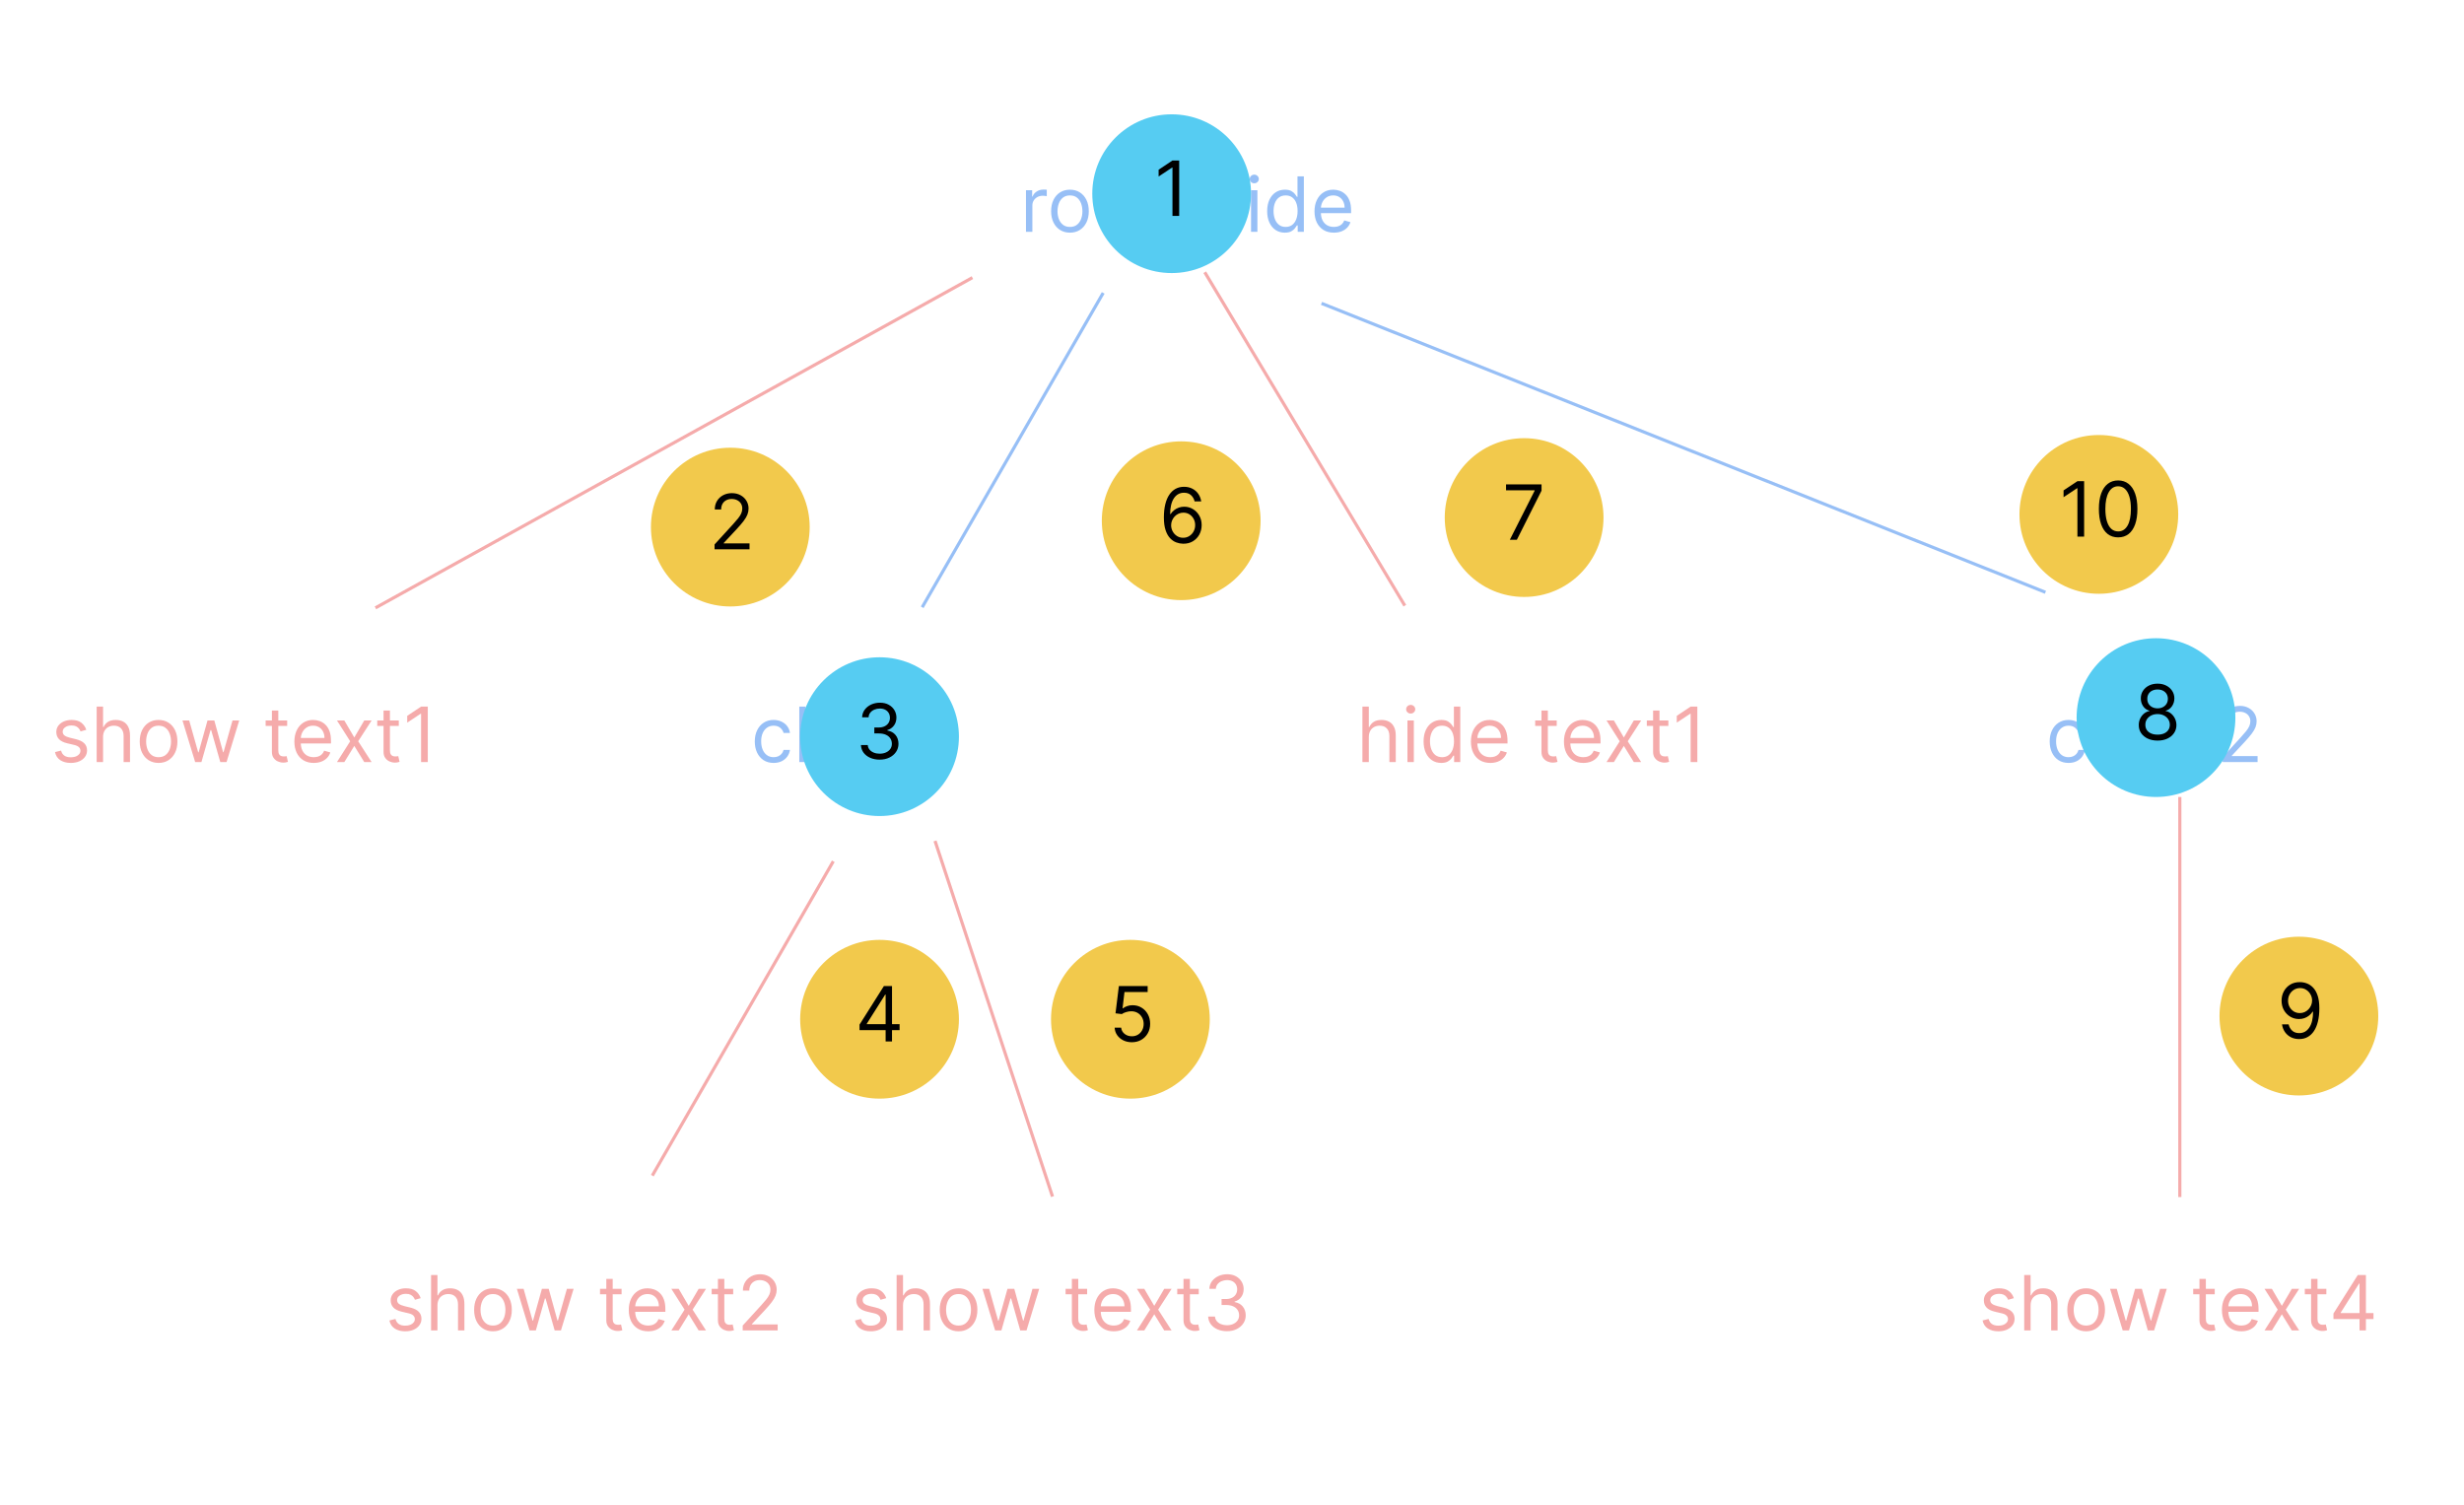 <svg width="776" height="474" viewBox="0 0 776 474" fill="none" xmlns="http://www.w3.org/2000/svg">
<rect width="776" height="474" fill="white"/>
<g opacity="0.5">
<path d="M323.118 73V59.909H325.061V61.886H325.198C325.436 61.239 325.868 60.713 326.493 60.31C327.118 59.906 327.823 59.705 328.607 59.705C328.755 59.705 328.939 59.707 329.161 59.713C329.382 59.719 329.55 59.727 329.664 59.739V61.784C329.596 61.767 329.439 61.742 329.195 61.707C328.956 61.668 328.703 61.648 328.436 61.648C327.8 61.648 327.232 61.781 326.732 62.048C326.238 62.31 325.846 62.673 325.556 63.139C325.272 63.599 325.13 64.125 325.13 64.716V73H323.118ZM336.968 73.273C335.786 73.273 334.749 72.992 333.857 72.429C332.971 71.867 332.277 71.079 331.777 70.068C331.283 69.057 331.036 67.875 331.036 66.523C331.036 65.159 331.283 63.969 331.777 62.952C332.277 61.935 332.971 61.145 333.857 60.582C334.749 60.02 335.786 59.739 336.968 59.739C338.15 59.739 339.184 60.02 340.07 60.582C340.962 61.145 341.655 61.935 342.15 62.952C342.65 63.969 342.9 65.159 342.9 66.523C342.9 67.875 342.65 69.057 342.15 70.068C341.655 71.079 340.962 71.867 340.07 72.429C339.184 72.992 338.15 73.273 336.968 73.273ZM336.968 71.466C337.865 71.466 338.604 71.236 339.184 70.776C339.763 70.315 340.192 69.71 340.471 68.96C340.749 68.21 340.888 67.398 340.888 66.523C340.888 65.648 340.749 64.832 340.471 64.077C340.192 63.321 339.763 62.71 339.184 62.244C338.604 61.778 337.865 61.545 336.968 61.545C336.07 61.545 335.331 61.778 334.752 62.244C334.172 62.71 333.743 63.321 333.465 64.077C333.186 64.832 333.047 65.648 333.047 66.523C333.047 67.398 333.186 68.21 333.465 68.96C333.743 69.71 334.172 70.315 334.752 70.776C335.331 71.236 336.07 71.466 336.968 71.466ZM351.288 73.273C350.106 73.273 349.069 72.992 348.177 72.429C347.291 71.867 346.598 71.079 346.098 70.068C345.603 69.057 345.356 67.875 345.356 66.523C345.356 65.159 345.603 63.969 346.098 62.952C346.598 61.935 347.291 61.145 348.177 60.582C349.069 60.02 350.106 59.739 351.288 59.739C352.47 59.739 353.504 60.02 354.39 60.582C355.282 61.145 355.975 61.935 356.47 62.952C356.97 63.969 357.22 65.159 357.22 66.523C357.22 67.875 356.97 69.057 356.47 70.068C355.975 71.079 355.282 71.867 354.39 72.429C353.504 72.992 352.47 73.273 351.288 73.273ZM351.288 71.466C352.186 71.466 352.924 71.236 353.504 70.776C354.083 70.315 354.512 69.71 354.791 68.96C355.069 68.21 355.208 67.398 355.208 66.523C355.208 65.648 355.069 64.832 354.791 64.077C354.512 63.321 354.083 62.71 353.504 62.244C352.924 61.778 352.186 61.545 351.288 61.545C350.39 61.545 349.652 61.778 349.072 62.244C348.493 62.71 348.064 63.321 347.785 64.077C347.507 64.832 347.368 65.648 347.368 66.523C347.368 67.398 347.507 68.21 347.785 68.96C348.064 69.71 348.493 70.315 349.072 70.776C349.652 71.236 350.39 71.466 351.288 71.466ZM365.983 59.909V61.614H359.199V59.909H365.983ZM361.176 56.773H363.188V69.25C363.188 69.818 363.27 70.244 363.435 70.528C363.605 70.807 363.821 70.994 364.083 71.091C364.35 71.182 364.631 71.227 364.926 71.227C365.148 71.227 365.33 71.216 365.472 71.193C365.614 71.165 365.728 71.142 365.813 71.125L366.222 72.932C366.086 72.983 365.895 73.034 365.651 73.085C365.407 73.142 365.097 73.171 364.722 73.171C364.154 73.171 363.597 73.048 363.051 72.804C362.512 72.56 362.063 72.188 361.705 71.688C361.353 71.188 361.176 70.557 361.176 69.796V56.773ZM385.032 62.841L383.225 63.352C383.111 63.051 382.944 62.758 382.722 62.474C382.506 62.185 382.211 61.946 381.836 61.758C381.461 61.571 380.98 61.477 380.395 61.477C379.594 61.477 378.926 61.662 378.392 62.031C377.864 62.395 377.6 62.858 377.6 63.42C377.6 63.92 377.782 64.315 378.145 64.605C378.509 64.895 379.077 65.136 379.85 65.329L381.793 65.807C382.963 66.091 383.836 66.526 384.409 67.111C384.983 67.69 385.27 68.438 385.27 69.352C385.27 70.102 385.054 70.773 384.623 71.364C384.196 71.954 383.6 72.421 382.833 72.761C382.066 73.102 381.174 73.273 380.157 73.273C378.821 73.273 377.716 72.983 376.841 72.403C375.966 71.824 375.412 70.977 375.179 69.864L377.088 69.386C377.27 70.091 377.614 70.619 378.12 70.972C378.631 71.324 379.299 71.5 380.123 71.5C381.06 71.5 381.804 71.301 382.355 70.903C382.912 70.5 383.191 70.017 383.191 69.454C383.191 69 383.032 68.619 382.713 68.312C382.395 68 381.907 67.767 381.248 67.614L379.066 67.102C377.867 66.818 376.986 66.378 376.424 65.781C375.867 65.179 375.588 64.426 375.588 63.523C375.588 62.784 375.796 62.131 376.211 61.562C376.631 60.994 377.202 60.548 377.924 60.224C378.651 59.901 379.475 59.739 380.395 59.739C381.691 59.739 382.708 60.023 383.446 60.591C384.191 61.159 384.719 61.909 385.032 62.841ZM390.309 55.545V73H388.298V55.545H390.309ZM393.993 73V59.909H396.005V73H393.993ZM395.016 57.727C394.624 57.727 394.286 57.594 394.002 57.327C393.723 57.06 393.584 56.739 393.584 56.364C393.584 55.989 393.723 55.668 394.002 55.401C394.286 55.133 394.624 55 395.016 55C395.408 55 395.743 55.133 396.022 55.401C396.306 55.668 396.448 55.989 396.448 56.364C396.448 56.739 396.306 57.06 396.022 57.327C395.743 57.594 395.408 57.727 395.016 57.727ZM404.632 73.273C403.541 73.273 402.578 72.997 401.743 72.446C400.907 71.889 400.254 71.105 399.782 70.094C399.311 69.077 399.075 67.875 399.075 66.489C399.075 65.114 399.311 63.92 399.782 62.909C400.254 61.898 400.91 61.117 401.751 60.565C402.592 60.014 403.564 59.739 404.666 59.739C405.518 59.739 406.191 59.881 406.686 60.165C407.186 60.443 407.566 60.761 407.828 61.119C408.095 61.472 408.302 61.761 408.45 61.989H408.62V55.545H410.632V73H408.689V70.989H408.45C408.302 71.227 408.092 71.528 407.819 71.892C407.547 72.25 407.157 72.571 406.652 72.855C406.146 73.133 405.473 73.273 404.632 73.273ZM404.904 71.466C405.711 71.466 406.393 71.256 406.95 70.835C407.507 70.409 407.93 69.821 408.22 69.071C408.51 68.315 408.654 67.443 408.654 66.454C408.654 65.477 408.512 64.622 408.228 63.889C407.944 63.151 407.524 62.577 406.967 62.168C406.41 61.753 405.723 61.545 404.904 61.545C404.052 61.545 403.342 61.764 402.774 62.202C402.211 62.633 401.788 63.222 401.504 63.966C401.225 64.704 401.086 65.534 401.086 66.454C401.086 67.386 401.228 68.233 401.512 68.994C401.802 69.75 402.228 70.352 402.791 70.801C403.359 71.244 404.064 71.466 404.904 71.466ZM420.083 73.273C418.822 73.273 417.734 72.994 416.819 72.438C415.91 71.875 415.208 71.091 414.714 70.085C414.225 69.074 413.981 67.898 413.981 66.557C413.981 65.216 414.225 64.034 414.714 63.011C415.208 61.983 415.896 61.182 416.777 60.608C417.663 60.028 418.697 59.739 419.879 59.739C420.561 59.739 421.234 59.852 421.899 60.08C422.564 60.307 423.169 60.676 423.714 61.188C424.26 61.693 424.694 62.364 425.018 63.199C425.342 64.034 425.504 65.062 425.504 66.284V67.136H415.413V65.398H423.458C423.458 64.659 423.311 64 423.015 63.42C422.725 62.841 422.311 62.383 421.771 62.048C421.237 61.713 420.606 61.545 419.879 61.545C419.078 61.545 418.385 61.744 417.799 62.142C417.22 62.534 416.774 63.045 416.461 63.676C416.149 64.307 415.993 64.983 415.993 65.704V66.864C415.993 67.852 416.163 68.69 416.504 69.378C416.85 70.06 417.331 70.579 417.944 70.938C418.558 71.29 419.271 71.466 420.083 71.466C420.612 71.466 421.089 71.392 421.515 71.244C421.947 71.091 422.319 70.864 422.632 70.562C422.944 70.256 423.186 69.875 423.356 69.421L425.299 69.966C425.095 70.625 424.751 71.204 424.268 71.704C423.785 72.199 423.189 72.585 422.478 72.864C421.768 73.136 420.97 73.273 420.083 73.273Z" fill="#2F80ED"/>
<path d="M431.087 232.125V240H429.075V222.545H431.087V228.955H431.257C431.564 228.278 432.024 227.741 432.638 227.344C433.257 226.94 434.081 226.739 435.109 226.739C436.001 226.739 436.783 226.918 437.453 227.276C438.124 227.628 438.643 228.17 439.013 228.903C439.388 229.631 439.575 230.557 439.575 231.682V240H437.564V231.818C437.564 230.778 437.294 229.974 436.754 229.406C436.22 228.832 435.479 228.545 434.53 228.545C433.871 228.545 433.28 228.685 432.757 228.963C432.24 229.241 431.831 229.648 431.53 230.182C431.234 230.716 431.087 231.364 431.087 232.125ZM443.255 240V226.909H445.266V240H443.255ZM444.278 224.727C443.886 224.727 443.548 224.594 443.263 224.327C442.985 224.06 442.846 223.739 442.846 223.364C442.846 222.989 442.985 222.668 443.263 222.401C443.548 222.134 443.886 222 444.278 222C444.67 222 445.005 222.134 445.283 222.401C445.567 222.668 445.71 222.989 445.71 223.364C445.71 223.739 445.567 224.06 445.283 224.327C445.005 224.594 444.67 224.727 444.278 224.727ZM453.893 240.273C452.803 240.273 451.839 239.997 451.004 239.446C450.169 238.889 449.516 238.105 449.044 237.094C448.572 236.077 448.337 234.875 448.337 233.489C448.337 232.114 448.572 230.92 449.044 229.909C449.516 228.898 450.172 228.116 451.013 227.565C451.854 227.014 452.825 226.739 453.928 226.739C454.78 226.739 455.453 226.881 455.947 227.165C456.447 227.443 456.828 227.761 457.089 228.119C457.357 228.472 457.564 228.761 457.712 228.989H457.882V222.545H459.893V240H457.95V237.989H457.712C457.564 238.227 457.354 238.528 457.081 238.892C456.808 239.25 456.419 239.571 455.913 239.855C455.408 240.134 454.734 240.273 453.893 240.273ZM454.166 238.466C454.973 238.466 455.655 238.256 456.212 237.835C456.768 237.409 457.192 236.821 457.482 236.071C457.771 235.315 457.916 234.443 457.916 233.455C457.916 232.477 457.774 231.622 457.49 230.889C457.206 230.151 456.786 229.577 456.229 229.168C455.672 228.753 454.984 228.545 454.166 228.545C453.314 228.545 452.604 228.764 452.036 229.202C451.473 229.634 451.05 230.222 450.766 230.966C450.487 231.705 450.348 232.534 450.348 233.455C450.348 234.386 450.49 235.233 450.774 235.994C451.064 236.75 451.49 237.352 452.053 237.801C452.621 238.244 453.325 238.466 454.166 238.466ZM469.345 240.273C468.084 240.273 466.996 239.994 466.081 239.438C465.172 238.875 464.47 238.091 463.976 237.085C463.487 236.074 463.243 234.898 463.243 233.557C463.243 232.216 463.487 231.034 463.976 230.011C464.47 228.983 465.158 228.182 466.038 227.608C466.925 227.028 467.959 226.739 469.141 226.739C469.822 226.739 470.496 226.852 471.161 227.08C471.825 227.307 472.43 227.676 472.976 228.188C473.521 228.693 473.956 229.364 474.28 230.199C474.604 231.034 474.766 232.062 474.766 233.284V234.136H464.675V232.398H472.72C472.72 231.659 472.572 231 472.277 230.42C471.987 229.841 471.572 229.384 471.033 229.048C470.499 228.713 469.868 228.545 469.141 228.545C468.339 228.545 467.646 228.744 467.061 229.142C466.482 229.534 466.036 230.045 465.723 230.676C465.411 231.307 465.254 231.983 465.254 232.705V233.864C465.254 234.852 465.425 235.69 465.766 236.378C466.112 237.06 466.592 237.58 467.206 237.938C467.82 238.29 468.533 238.466 469.345 238.466C469.874 238.466 470.351 238.392 470.777 238.244C471.209 238.091 471.581 237.864 471.893 237.562C472.206 237.256 472.447 236.875 472.618 236.42L474.561 236.966C474.357 237.625 474.013 238.205 473.53 238.705C473.047 239.199 472.45 239.585 471.74 239.864C471.03 240.136 470.232 240.273 469.345 240.273ZM490.268 226.909V228.614H483.484V226.909H490.268ZM485.462 223.773H487.473V236.25C487.473 236.818 487.555 237.244 487.72 237.528C487.891 237.807 488.107 237.994 488.368 238.091C488.635 238.182 488.916 238.227 489.212 238.227C489.433 238.227 489.615 238.216 489.757 238.193C489.899 238.165 490.013 238.142 490.098 238.125L490.507 239.932C490.371 239.983 490.18 240.034 489.936 240.085C489.692 240.142 489.382 240.17 489.007 240.17C488.439 240.17 487.882 240.048 487.337 239.804C486.797 239.56 486.348 239.188 485.99 238.688C485.638 238.188 485.462 237.557 485.462 236.795V223.773ZM498.642 240.273C497.381 240.273 496.293 239.994 495.378 239.438C494.469 238.875 493.767 238.091 493.273 237.085C492.784 236.074 492.54 234.898 492.54 233.557C492.54 232.216 492.784 231.034 493.273 230.011C493.767 228.983 494.455 228.182 495.335 227.608C496.222 227.028 497.256 226.739 498.438 226.739C499.119 226.739 499.793 226.852 500.457 227.08C501.122 227.307 501.727 227.676 502.273 228.188C502.818 228.693 503.253 229.364 503.577 230.199C503.901 231.034 504.062 232.062 504.062 233.284V234.136H493.972V232.398H502.017C502.017 231.659 501.869 231 501.574 230.42C501.284 229.841 500.869 229.384 500.33 229.048C499.795 228.713 499.165 228.545 498.438 228.545C497.636 228.545 496.943 228.744 496.358 229.142C495.778 229.534 495.332 230.045 495.02 230.676C494.707 231.307 494.551 231.983 494.551 232.705V233.864C494.551 234.852 494.722 235.69 495.062 236.378C495.409 237.06 495.889 237.58 496.503 237.938C497.116 238.29 497.83 238.466 498.642 238.466C499.17 238.466 499.648 238.392 500.074 238.244C500.506 238.091 500.878 237.864 501.19 237.562C501.503 237.256 501.744 236.875 501.915 236.42L503.858 236.966C503.653 237.625 503.31 238.205 502.827 238.705C502.344 239.199 501.747 239.585 501.037 239.864C500.327 240.136 499.528 240.273 498.642 240.273ZM508.271 226.909L511.407 232.261L514.543 226.909H516.862L512.634 233.455L516.862 240H514.543L511.407 234.92L508.271 240H505.952L510.112 233.455L505.952 226.909H508.271ZM525.425 226.909V228.614H518.641V226.909H525.425ZM520.618 223.773H522.629V236.25C522.629 236.818 522.712 237.244 522.876 237.528C523.047 237.807 523.263 237.994 523.524 238.091C523.791 238.182 524.072 238.227 524.368 238.227C524.589 238.227 524.771 238.216 524.913 238.193C525.055 238.165 525.169 238.142 525.254 238.125L525.663 239.932C525.527 239.983 525.337 240.034 525.092 240.085C524.848 240.142 524.538 240.17 524.163 240.17C523.595 240.17 523.038 240.048 522.493 239.804C521.953 239.56 521.504 239.188 521.146 238.688C520.794 238.188 520.618 237.557 520.618 236.795V223.773ZM534.553 222.545V240H532.439V224.761H532.337L528.075 227.591V225.443L532.439 222.545H534.553Z" fill="#EB5757"/>
<path d="M279.114 408.841L277.307 409.352C277.193 409.051 277.026 408.759 276.804 408.474C276.588 408.185 276.293 407.946 275.918 407.759C275.543 407.571 275.062 407.477 274.477 407.477C273.676 407.477 273.009 407.662 272.474 408.031C271.946 408.395 271.682 408.858 271.682 409.42C271.682 409.92 271.864 410.315 272.227 410.605C272.591 410.895 273.159 411.136 273.932 411.33L275.875 411.807C277.045 412.091 277.918 412.526 278.491 413.111C279.065 413.69 279.352 414.437 279.352 415.352C279.352 416.102 279.136 416.773 278.705 417.364C278.278 417.955 277.682 418.42 276.915 418.761C276.148 419.102 275.256 419.273 274.239 419.273C272.903 419.273 271.798 418.983 270.923 418.403C270.048 417.824 269.494 416.977 269.261 415.864L271.17 415.386C271.352 416.091 271.696 416.619 272.202 416.972C272.713 417.324 273.381 417.5 274.205 417.5C275.142 417.5 275.886 417.301 276.438 416.903C276.994 416.5 277.273 416.017 277.273 415.455C277.273 415 277.114 414.619 276.795 414.312C276.477 414 275.989 413.767 275.33 413.614L273.148 413.102C271.949 412.818 271.068 412.378 270.506 411.781C269.949 411.179 269.67 410.426 269.67 409.523C269.67 408.784 269.878 408.131 270.293 407.562C270.713 406.994 271.284 406.548 272.006 406.224C272.733 405.901 273.557 405.739 274.477 405.739C275.773 405.739 276.79 406.023 277.528 406.591C278.273 407.159 278.801 407.909 279.114 408.841ZM284.391 411.125V419H282.38V401.545H284.391V407.955H284.562C284.869 407.278 285.329 406.741 285.942 406.344C286.562 405.94 287.386 405.739 288.414 405.739C289.306 405.739 290.087 405.918 290.758 406.276C291.428 406.628 291.948 407.17 292.317 407.903C292.692 408.631 292.88 409.557 292.88 410.682V419H290.869V410.818C290.869 409.778 290.599 408.974 290.059 408.406C289.525 407.832 288.783 407.545 287.835 407.545C287.175 407.545 286.585 407.685 286.062 407.963C285.545 408.241 285.136 408.648 284.835 409.182C284.539 409.716 284.391 410.364 284.391 411.125ZM301.878 419.273C300.696 419.273 299.659 418.991 298.767 418.429C297.881 417.866 297.188 417.08 296.688 416.068C296.193 415.057 295.946 413.875 295.946 412.523C295.946 411.159 296.193 409.969 296.688 408.952C297.188 407.935 297.881 407.145 298.767 406.582C299.659 406.02 300.696 405.739 301.878 405.739C303.06 405.739 304.094 406.02 304.98 406.582C305.872 407.145 306.565 407.935 307.06 408.952C307.56 409.969 307.81 411.159 307.81 412.523C307.81 413.875 307.56 415.057 307.06 416.068C306.565 417.08 305.872 417.866 304.98 418.429C304.094 418.991 303.06 419.273 301.878 419.273ZM301.878 417.466C302.776 417.466 303.514 417.236 304.094 416.776C304.673 416.315 305.102 415.71 305.381 414.96C305.659 414.21 305.798 413.398 305.798 412.523C305.798 411.648 305.659 410.832 305.381 410.077C305.102 409.321 304.673 408.71 304.094 408.244C303.514 407.778 302.776 407.545 301.878 407.545C300.98 407.545 300.241 407.778 299.662 408.244C299.082 408.71 298.653 409.321 298.375 410.077C298.097 410.832 297.957 411.648 297.957 412.523C297.957 413.398 298.097 414.21 298.375 414.96C298.653 415.71 299.082 416.315 299.662 416.776C300.241 417.236 300.98 417.466 301.878 417.466ZM313.401 419L309.412 405.909H311.526L314.355 415.932H314.491L317.287 405.909H319.435L322.196 415.898H322.332L325.162 405.909H327.276L323.287 419H321.31L318.446 408.943H318.241L315.378 419H313.401ZM342.378 405.909V407.614H335.594V405.909H342.378ZM337.571 402.773H339.582V415.25C339.582 415.818 339.665 416.244 339.83 416.528C340 416.807 340.216 416.994 340.477 417.091C340.744 417.182 341.026 417.227 341.321 417.227C341.543 417.227 341.724 417.216 341.866 417.193C342.009 417.165 342.122 417.142 342.207 417.125L342.616 418.932C342.48 418.983 342.29 419.034 342.045 419.085C341.801 419.142 341.491 419.17 341.116 419.17C340.548 419.17 339.991 419.048 339.446 418.804C338.906 418.56 338.457 418.188 338.099 417.688C337.747 417.188 337.571 416.557 337.571 415.795V402.773ZM350.751 419.273C349.49 419.273 348.402 418.994 347.487 418.438C346.578 417.875 345.876 417.091 345.382 416.085C344.893 415.074 344.649 413.898 344.649 412.557C344.649 411.216 344.893 410.034 345.382 409.011C345.876 407.983 346.564 407.182 347.445 406.608C348.331 406.028 349.365 405.739 350.547 405.739C351.229 405.739 351.902 405.852 352.567 406.08C353.232 406.307 353.837 406.676 354.382 407.188C354.928 407.693 355.362 408.364 355.686 409.199C356.01 410.034 356.172 411.062 356.172 412.284V413.136H346.081V411.398H354.126C354.126 410.659 353.979 410 353.683 409.42C353.393 408.841 352.979 408.384 352.439 408.048C351.905 407.713 351.274 407.545 350.547 407.545C349.746 407.545 349.053 407.744 348.467 408.142C347.888 408.534 347.442 409.045 347.129 409.676C346.817 410.307 346.661 410.983 346.661 411.705V412.864C346.661 413.852 346.831 414.69 347.172 415.378C347.518 416.06 347.999 416.58 348.612 416.938C349.226 417.29 349.939 417.466 350.751 417.466C351.28 417.466 351.757 417.392 352.183 417.244C352.615 417.091 352.987 416.864 353.3 416.562C353.612 416.256 353.854 415.875 354.024 415.42L355.967 415.966C355.763 416.625 355.419 417.205 354.936 417.705C354.453 418.199 353.857 418.585 353.146 418.864C352.436 419.136 351.638 419.273 350.751 419.273ZM360.38 405.909L363.516 411.261L366.653 405.909H368.971L364.744 412.455L368.971 419H366.653L363.516 413.92L360.38 419H358.062L362.221 412.455L358.062 405.909H360.38ZM377.534 405.909V407.614H370.75V405.909H377.534ZM372.727 402.773H374.739V415.25C374.739 415.818 374.821 416.244 374.986 416.528C375.156 416.807 375.372 416.994 375.634 417.091C375.901 417.182 376.182 417.227 376.477 417.227C376.699 417.227 376.881 417.216 377.023 417.193C377.165 417.165 377.278 417.142 377.364 417.125L377.773 418.932C377.636 418.983 377.446 419.034 377.202 419.085C376.957 419.142 376.648 419.17 376.273 419.17C375.705 419.17 375.148 419.048 374.602 418.804C374.063 418.56 373.614 418.188 373.256 417.688C372.903 417.188 372.727 416.557 372.727 415.795V402.773ZM386.423 419.239C385.298 419.239 384.295 419.045 383.415 418.659C382.54 418.273 381.844 417.736 381.327 417.048C380.815 416.355 380.537 415.551 380.491 414.636H382.639C382.685 415.199 382.878 415.685 383.219 416.094C383.56 416.497 384.006 416.81 384.557 417.031C385.108 417.253 385.719 417.364 386.389 417.364C387.139 417.364 387.804 417.233 388.384 416.972C388.963 416.71 389.418 416.347 389.747 415.881C390.077 415.415 390.241 414.875 390.241 414.261C390.241 413.619 390.082 413.054 389.764 412.565C389.446 412.071 388.98 411.685 388.366 411.406C387.753 411.128 387.003 410.989 386.116 410.989H384.719V409.114H386.116C386.81 409.114 387.418 408.989 387.94 408.739C388.469 408.489 388.881 408.136 389.176 407.682C389.477 407.227 389.628 406.693 389.628 406.08C389.628 405.489 389.497 404.974 389.236 404.537C388.974 404.099 388.605 403.759 388.128 403.514C387.656 403.27 387.099 403.148 386.457 403.148C385.855 403.148 385.287 403.259 384.753 403.48C384.224 403.696 383.793 404.011 383.457 404.426C383.122 404.835 382.94 405.33 382.912 405.909H380.866C380.901 404.994 381.176 404.193 381.693 403.506C382.21 402.812 382.886 402.273 383.722 401.886C384.563 401.5 385.486 401.307 386.491 401.307C387.571 401.307 388.497 401.526 389.27 401.963C390.043 402.395 390.636 402.966 391.051 403.676C391.466 404.386 391.673 405.153 391.673 405.977C391.673 406.96 391.415 407.798 390.898 408.491C390.386 409.185 389.69 409.665 388.81 409.932V410.068C389.912 410.25 390.773 410.719 391.392 411.474C392.011 412.224 392.321 413.153 392.321 414.261C392.321 415.21 392.063 416.062 391.545 416.818C391.034 417.568 390.335 418.159 389.449 418.591C388.563 419.023 387.554 419.239 386.423 419.239Z" fill="#EB5757"/>
<path d="M243.64 240.273C242.412 240.273 241.355 239.983 240.469 239.403C239.583 238.824 238.901 238.026 238.424 237.009C237.946 235.991 237.708 234.83 237.708 233.523C237.708 232.193 237.952 231.02 238.441 230.003C238.935 228.98 239.623 228.182 240.503 227.608C241.39 227.028 242.424 226.739 243.605 226.739C244.526 226.739 245.355 226.909 246.094 227.25C246.833 227.591 247.438 228.068 247.909 228.682C248.381 229.295 248.674 230.011 248.787 230.83H246.776C246.623 230.233 246.282 229.705 245.753 229.244C245.23 228.778 244.526 228.545 243.64 228.545C242.855 228.545 242.168 228.75 241.577 229.159C240.992 229.562 240.534 230.134 240.205 230.872C239.881 231.605 239.719 232.466 239.719 233.455C239.719 234.466 239.878 235.347 240.196 236.097C240.52 236.847 240.975 237.429 241.56 237.844C242.151 238.259 242.844 238.466 243.64 238.466C244.162 238.466 244.637 238.375 245.063 238.193C245.489 238.011 245.85 237.75 246.145 237.409C246.441 237.068 246.651 236.659 246.776 236.182H248.787C248.674 236.955 248.392 237.651 247.944 238.27C247.5 238.884 246.912 239.372 246.179 239.736C245.452 240.094 244.605 240.273 243.64 240.273ZM253.739 232.125V240H251.728V222.545H253.739V228.955H253.909C254.216 228.278 254.676 227.741 255.29 227.344C255.909 226.94 256.733 226.739 257.762 226.739C258.654 226.739 259.435 226.918 260.105 227.276C260.776 227.628 261.296 228.17 261.665 228.903C262.04 229.631 262.228 230.557 262.228 231.682V240H260.216V231.818C260.216 230.778 259.946 229.974 259.407 229.406C258.873 228.832 258.131 228.545 257.182 228.545C256.523 228.545 255.932 228.685 255.409 228.963C254.892 229.241 254.483 229.648 254.182 230.182C253.887 230.716 253.739 231.364 253.739 232.125ZM265.907 240V226.909H267.919V240H265.907ZM266.93 224.727C266.538 224.727 266.2 224.594 265.916 224.327C265.637 224.06 265.498 223.739 265.498 223.364C265.498 222.989 265.637 222.668 265.916 222.401C266.2 222.134 266.538 222 266.93 222C267.322 222 267.657 222.134 267.936 222.401C268.22 222.668 268.362 222.989 268.362 223.364C268.362 223.739 268.22 224.06 267.936 224.327C267.657 224.594 267.322 224.727 266.93 224.727ZM273.614 222.545V240H271.603V222.545H273.614ZM282.241 240.273C281.15 240.273 280.187 239.997 279.352 239.446C278.517 238.889 277.863 238.105 277.392 237.094C276.92 236.077 276.684 234.875 276.684 233.489C276.684 232.114 276.92 230.92 277.392 229.909C277.863 228.898 278.52 228.116 279.36 227.565C280.201 227.014 281.173 226.739 282.275 226.739C283.127 226.739 283.801 226.881 284.295 227.165C284.795 227.443 285.176 227.761 285.437 228.119C285.704 228.472 285.912 228.761 286.059 228.989H286.23V222.545H288.241V240H286.298V237.989H286.059C285.912 238.227 285.701 238.528 285.429 238.892C285.156 239.25 284.767 239.571 284.261 239.855C283.755 240.134 283.082 240.273 282.241 240.273ZM282.514 238.466C283.321 238.466 284.002 238.256 284.559 237.835C285.116 237.409 285.539 236.821 285.829 236.071C286.119 235.315 286.264 234.443 286.264 233.455C286.264 232.477 286.122 231.622 285.838 230.889C285.554 230.151 285.133 229.577 284.576 229.168C284.02 228.753 283.332 228.545 282.514 228.545C281.662 228.545 280.951 228.764 280.383 229.202C279.821 229.634 279.397 230.222 279.113 230.966C278.835 231.705 278.696 232.534 278.696 233.455C278.696 234.386 278.838 235.233 279.122 235.994C279.412 236.75 279.838 237.352 280.4 237.801C280.968 238.244 281.673 238.466 282.514 238.466ZM298.306 222.545V240H296.193V224.761H296.091L291.829 227.591V225.443L296.193 222.545H298.306Z" fill="#2F80ED"/>
<path d="M132.489 408.841L130.682 409.352C130.568 409.051 130.401 408.759 130.179 408.474C129.963 408.185 129.668 407.946 129.293 407.759C128.918 407.571 128.438 407.477 127.852 407.477C127.051 407.477 126.384 407.662 125.849 408.031C125.321 408.395 125.057 408.858 125.057 409.42C125.057 409.92 125.239 410.315 125.602 410.605C125.966 410.895 126.534 411.136 127.307 411.33L129.25 411.807C130.42 412.091 131.293 412.526 131.866 413.111C132.44 413.69 132.727 414.437 132.727 415.352C132.727 416.102 132.511 416.773 132.08 417.364C131.653 417.955 131.057 418.42 130.29 418.761C129.523 419.102 128.631 419.273 127.614 419.273C126.278 419.273 125.173 418.983 124.298 418.403C123.423 417.824 122.869 416.977 122.636 415.864L124.545 415.386C124.727 416.091 125.071 416.619 125.577 416.972C126.088 417.324 126.756 417.5 127.58 417.5C128.517 417.5 129.261 417.301 129.812 416.903C130.369 416.5 130.648 416.017 130.648 415.455C130.648 415 130.489 414.619 130.17 414.312C129.852 414 129.364 413.767 128.705 413.614L126.523 413.102C125.324 412.818 124.443 412.378 123.881 411.781C123.324 411.179 123.045 410.426 123.045 409.523C123.045 408.784 123.253 408.131 123.668 407.562C124.088 406.994 124.659 406.548 125.381 406.224C126.108 405.901 126.932 405.739 127.852 405.739C129.148 405.739 130.165 406.023 130.903 406.591C131.648 407.159 132.176 407.909 132.489 408.841ZM137.766 411.125V419H135.755V401.545H137.766V407.955H137.937C138.244 407.278 138.704 406.741 139.317 406.344C139.937 405.94 140.761 405.739 141.789 405.739C142.681 405.739 143.462 405.918 144.133 406.276C144.803 406.628 145.323 407.17 145.692 407.903C146.067 408.631 146.255 409.557 146.255 410.682V419H144.244V410.818C144.244 409.778 143.974 408.974 143.434 408.406C142.9 407.832 142.158 407.545 141.21 407.545C140.55 407.545 139.96 407.685 139.437 407.963C138.92 408.241 138.511 408.648 138.21 409.182C137.914 409.716 137.766 410.364 137.766 411.125ZM155.253 419.273C154.071 419.273 153.034 418.991 152.142 418.429C151.256 417.866 150.562 417.08 150.062 416.068C149.568 415.057 149.321 413.875 149.321 412.523C149.321 411.159 149.568 409.969 150.062 408.952C150.562 407.935 151.256 407.145 152.142 406.582C153.034 406.02 154.071 405.739 155.253 405.739C156.435 405.739 157.469 406.02 158.355 406.582C159.247 407.145 159.94 407.935 160.435 408.952C160.935 409.969 161.185 411.159 161.185 412.523C161.185 413.875 160.935 415.057 160.435 416.068C159.94 417.08 159.247 417.866 158.355 418.429C157.469 418.991 156.435 419.273 155.253 419.273ZM155.253 417.466C156.151 417.466 156.889 417.236 157.469 416.776C158.048 416.315 158.477 415.71 158.756 414.96C159.034 414.21 159.173 413.398 159.173 412.523C159.173 411.648 159.034 410.832 158.756 410.077C158.477 409.321 158.048 408.71 157.469 408.244C156.889 407.778 156.151 407.545 155.253 407.545C154.355 407.545 153.616 407.778 153.037 408.244C152.457 408.71 152.028 409.321 151.75 410.077C151.472 410.832 151.332 411.648 151.332 412.523C151.332 413.398 151.472 414.21 151.75 414.96C152.028 415.71 152.457 416.315 153.037 416.776C153.616 417.236 154.355 417.466 155.253 417.466ZM166.776 419L162.787 405.909H164.901L167.73 415.932H167.866L170.662 405.909H172.81L175.571 415.898H175.707L178.537 405.909H180.651L176.662 419H174.685L171.821 408.943H171.616L168.753 419H166.776ZM195.753 405.909V407.614H188.969V405.909H195.753ZM190.946 402.773H192.957V415.25C192.957 415.818 193.04 416.244 193.205 416.528C193.375 416.807 193.591 416.994 193.852 417.091C194.119 417.182 194.401 417.227 194.696 417.227C194.918 417.227 195.099 417.216 195.241 417.193C195.384 417.165 195.497 417.142 195.582 417.125L195.991 418.932C195.855 418.983 195.665 419.034 195.42 419.085C195.176 419.142 194.866 419.17 194.491 419.17C193.923 419.17 193.366 419.048 192.821 418.804C192.281 418.56 191.832 418.188 191.474 417.688C191.122 417.188 190.946 416.557 190.946 415.795V402.773ZM204.126 419.273C202.865 419.273 201.777 418.994 200.862 418.438C199.953 417.875 199.251 417.091 198.757 416.085C198.268 415.074 198.024 413.898 198.024 412.557C198.024 411.216 198.268 410.034 198.757 409.011C199.251 407.983 199.939 407.182 200.82 406.608C201.706 406.028 202.74 405.739 203.922 405.739C204.604 405.739 205.277 405.852 205.942 406.08C206.607 406.307 207.212 406.676 207.757 407.188C208.303 407.693 208.737 408.364 209.061 409.199C209.385 410.034 209.547 411.062 209.547 412.284V413.136H199.456V411.398H207.501C207.501 410.659 207.354 410 207.058 409.42C206.768 408.841 206.354 408.384 205.814 408.048C205.28 407.713 204.649 407.545 203.922 407.545C203.121 407.545 202.428 407.744 201.842 408.142C201.263 408.534 200.817 409.045 200.504 409.676C200.192 410.307 200.036 410.983 200.036 411.705V412.864C200.036 413.852 200.206 414.69 200.547 415.378C200.893 416.06 201.374 416.58 201.987 416.938C202.601 417.29 203.314 417.466 204.126 417.466C204.655 417.466 205.132 417.392 205.558 417.244C205.99 417.091 206.362 416.864 206.675 416.562C206.987 416.256 207.229 415.875 207.399 415.42L209.342 415.966C209.138 416.625 208.794 417.205 208.311 417.705C207.828 418.199 207.232 418.585 206.521 418.864C205.811 419.136 205.013 419.273 204.126 419.273ZM213.755 405.909L216.891 411.261L220.028 405.909H222.346L218.119 412.455L222.346 419H220.028L216.891 413.92L213.755 419H211.437L215.596 412.455L211.437 405.909H213.755ZM230.909 405.909V407.614H224.125V405.909H230.909ZM226.102 402.773H228.114V415.25C228.114 415.818 228.196 416.244 228.361 416.528C228.531 416.807 228.747 416.994 229.009 417.091C229.276 417.182 229.557 417.227 229.852 417.227C230.074 417.227 230.256 417.216 230.398 417.193C230.54 417.165 230.653 417.142 230.739 417.125L231.148 418.932C231.011 418.983 230.821 419.034 230.577 419.085C230.332 419.142 230.023 419.17 229.648 419.17C229.08 419.17 228.523 419.048 227.977 418.804C227.438 418.56 226.989 418.188 226.631 417.688C226.278 417.188 226.102 416.557 226.102 415.795V402.773ZM233.901 419V417.466L239.662 411.159C240.338 410.42 240.895 409.778 241.332 409.233C241.77 408.682 242.094 408.165 242.304 407.682C242.52 407.193 242.628 406.682 242.628 406.148C242.628 405.534 242.48 405.003 242.185 404.554C241.895 404.105 241.497 403.759 240.991 403.514C240.486 403.27 239.918 403.148 239.287 403.148C238.616 403.148 238.031 403.287 237.531 403.565C237.037 403.838 236.653 404.222 236.381 404.716C236.114 405.21 235.98 405.79 235.98 406.455H233.969C233.969 405.432 234.205 404.534 234.676 403.761C235.148 402.989 235.79 402.386 236.602 401.955C237.42 401.523 238.338 401.307 239.355 401.307C240.378 401.307 241.284 401.523 242.074 401.955C242.864 402.386 243.483 402.969 243.932 403.702C244.381 404.435 244.605 405.25 244.605 406.148C244.605 406.79 244.489 407.418 244.256 408.031C244.028 408.639 243.631 409.318 243.062 410.068C242.5 410.812 241.719 411.722 240.719 412.795L236.798 416.989V417.125H244.912V419H233.901Z" fill="#EB5757"/>
<path d="M634.231 408.841L632.424 409.352C632.31 409.051 632.143 408.759 631.921 408.474C631.705 408.185 631.41 407.946 631.035 407.759C630.66 407.571 630.18 407.477 629.594 407.477C628.793 407.477 628.126 407.662 627.592 408.031C627.063 408.395 626.799 408.858 626.799 409.42C626.799 409.92 626.981 410.315 627.344 410.605C627.708 410.895 628.276 411.136 629.049 411.33L630.992 411.807C632.163 412.091 633.035 412.526 633.609 413.111C634.183 413.69 634.469 414.437 634.469 415.352C634.469 416.102 634.254 416.773 633.822 417.364C633.396 417.955 632.799 418.42 632.032 418.761C631.265 419.102 630.373 419.273 629.356 419.273C628.021 419.273 626.915 418.983 626.04 418.403C625.165 417.824 624.612 416.977 624.379 415.864L626.288 415.386C626.469 416.091 626.813 416.619 627.319 416.972C627.83 417.324 628.498 417.5 629.322 417.5C630.259 417.5 631.004 417.301 631.555 416.903C632.112 416.5 632.39 416.017 632.39 415.455C632.39 415 632.231 414.619 631.913 414.312C631.594 414 631.106 413.767 630.447 413.614L628.265 413.102C627.066 412.818 626.185 412.378 625.623 411.781C625.066 411.179 624.788 410.426 624.788 409.523C624.788 408.784 624.995 408.131 625.41 407.562C625.83 406.994 626.401 406.548 627.123 406.224C627.85 405.901 628.674 405.739 629.594 405.739C630.89 405.739 631.907 406.023 632.646 406.591C633.39 407.159 633.918 407.909 634.231 408.841ZM639.509 411.125V419H637.497V401.545H639.509V407.955H639.679C639.986 407.278 640.446 406.741 641.06 406.344C641.679 405.94 642.503 405.739 643.531 405.739C644.423 405.739 645.205 405.918 645.875 406.276C646.545 406.628 647.065 407.17 647.435 407.903C647.81 408.631 647.997 409.557 647.997 410.682V419H645.986V410.818C645.986 409.778 645.716 408.974 645.176 408.406C644.642 407.832 643.901 407.545 642.952 407.545C642.293 407.545 641.702 407.685 641.179 407.963C640.662 408.241 640.253 408.648 639.952 409.182C639.656 409.716 639.509 410.364 639.509 411.125ZM656.995 419.273C655.813 419.273 654.776 418.991 653.884 418.429C652.998 417.866 652.305 417.08 651.805 416.068C651.31 415.057 651.063 413.875 651.063 412.523C651.063 411.159 651.31 409.969 651.805 408.952C652.305 407.935 652.998 407.145 653.884 406.582C654.776 406.02 655.813 405.739 656.995 405.739C658.177 405.739 659.211 406.02 660.097 406.582C660.989 407.145 661.683 407.935 662.177 408.952C662.677 409.969 662.927 411.159 662.927 412.523C662.927 413.875 662.677 415.057 662.177 416.068C661.683 417.08 660.989 417.866 660.097 418.429C659.211 418.991 658.177 419.273 656.995 419.273ZM656.995 417.466C657.893 417.466 658.631 417.236 659.211 416.776C659.79 416.315 660.219 415.71 660.498 414.96C660.776 414.21 660.915 413.398 660.915 412.523C660.915 411.648 660.776 410.832 660.498 410.077C660.219 409.321 659.79 408.71 659.211 408.244C658.631 407.778 657.893 407.545 656.995 407.545C656.097 407.545 655.359 407.778 654.779 408.244C654.2 408.71 653.771 409.321 653.492 410.077C653.214 410.832 653.075 411.648 653.075 412.523C653.075 413.398 653.214 414.21 653.492 414.96C653.771 415.71 654.2 416.315 654.779 416.776C655.359 417.236 656.097 417.466 656.995 417.466ZM668.518 419L664.529 405.909H666.643L669.472 415.932H669.609L672.404 405.909H674.552L677.313 415.898H677.45L680.279 405.909H682.393L678.404 419H676.427L673.563 408.943H673.359L670.495 419H668.518ZM697.495 405.909V407.614H690.711V405.909H697.495ZM692.688 402.773H694.7V415.25C694.7 415.818 694.782 416.244 694.947 416.528C695.117 416.807 695.333 416.994 695.594 417.091C695.862 417.182 696.143 417.227 696.438 417.227C696.66 417.227 696.842 417.216 696.984 417.193C697.126 417.165 697.239 417.142 697.325 417.125L697.734 418.932C697.597 418.983 697.407 419.034 697.163 419.085C696.918 419.142 696.609 419.17 696.234 419.17C695.665 419.17 695.109 419.048 694.563 418.804C694.023 418.56 693.575 418.188 693.217 417.688C692.864 417.188 692.688 416.557 692.688 415.795V402.773ZM705.869 419.273C704.607 419.273 703.519 418.994 702.604 418.438C701.695 417.875 700.994 417.091 700.499 416.085C700.011 415.074 699.766 413.898 699.766 412.557C699.766 411.216 700.011 410.034 700.499 409.011C700.994 407.983 701.681 407.182 702.562 406.608C703.448 406.028 704.482 405.739 705.664 405.739C706.346 405.739 707.019 405.852 707.684 406.08C708.349 406.307 708.954 406.676 709.499 407.188C710.045 407.693 710.479 408.364 710.803 409.199C711.127 410.034 711.289 411.062 711.289 412.284V413.136H701.198V411.398H709.244C709.244 410.659 709.096 410 708.8 409.42C708.511 408.841 708.096 408.384 707.556 408.048C707.022 407.713 706.391 407.545 705.664 407.545C704.863 407.545 704.17 407.744 703.585 408.142C703.005 408.534 702.559 409.045 702.246 409.676C701.934 410.307 701.778 410.983 701.778 411.705V412.864C701.778 413.852 701.948 414.69 702.289 415.378C702.636 416.06 703.116 416.58 703.729 416.938C704.343 417.29 705.056 417.466 705.869 417.466C706.397 417.466 706.874 417.392 707.3 417.244C707.732 417.091 708.104 416.864 708.417 416.562C708.729 416.256 708.971 415.875 709.141 415.42L711.085 415.966C710.88 416.625 710.536 417.205 710.053 417.705C709.57 418.199 708.974 418.585 708.263 418.864C707.553 419.136 706.755 419.273 705.869 419.273ZM715.497 405.909L718.634 411.261L721.77 405.909H724.088L719.861 412.455L724.088 419H721.77L718.634 413.92L715.497 419H713.179L717.338 412.455L713.179 405.909H715.497ZM732.651 405.909V407.614H725.867V405.909H732.651ZM727.844 402.773H729.856V415.25C729.856 415.818 729.938 416.244 730.103 416.528C730.273 416.807 730.489 416.994 730.751 417.091C731.018 417.182 731.299 417.227 731.594 417.227C731.816 417.227 731.998 417.216 732.14 417.193C732.282 417.165 732.396 417.142 732.481 417.125L732.89 418.932C732.754 418.983 732.563 419.034 732.319 419.085C732.075 419.142 731.765 419.17 731.39 419.17C730.822 419.17 730.265 419.048 729.719 418.804C729.18 418.56 728.731 418.188 728.373 417.688C728.021 417.188 727.844 416.557 727.844 415.795V402.773ZM734.882 415.42V413.682L742.553 401.545H743.814V404.239H742.962L737.166 413.409V413.545H747.496V415.42H734.882ZM743.098 419V414.892V414.082V401.545H745.109V419H743.098Z" fill="#EB5757"/>
<path d="M651.452 240.273C650.225 240.273 649.168 239.983 648.282 239.403C647.395 238.824 646.713 238.026 646.236 237.009C645.759 235.991 645.52 234.83 645.52 233.523C645.52 232.193 645.765 231.02 646.253 230.003C646.748 228.98 647.435 228.182 648.316 227.608C649.202 227.028 650.236 226.739 651.418 226.739C652.338 226.739 653.168 226.909 653.907 227.25C654.645 227.591 655.25 228.068 655.722 228.682C656.194 229.295 656.486 230.011 656.6 230.83H654.588C654.435 230.233 654.094 229.705 653.566 229.244C653.043 228.778 652.338 228.545 651.452 228.545C650.668 228.545 649.98 228.75 649.39 229.159C648.804 229.562 648.347 230.134 648.017 230.872C647.694 231.605 647.532 232.466 647.532 233.455C647.532 234.466 647.691 235.347 648.009 236.097C648.333 236.847 648.787 237.429 649.373 237.844C649.963 238.259 650.657 238.466 651.452 238.466C651.975 238.466 652.449 238.375 652.875 238.193C653.301 238.011 653.662 237.75 653.958 237.409C654.253 237.068 654.463 236.659 654.588 236.182H656.6C656.486 236.955 656.205 237.651 655.756 238.27C655.313 238.884 654.725 239.372 653.992 239.736C653.265 240.094 652.418 240.273 651.452 240.273ZM661.551 232.125V240H659.54V222.545H661.551V228.955H661.722C662.029 228.278 662.489 227.741 663.103 227.344C663.722 226.94 664.546 226.739 665.574 226.739C666.466 226.739 667.248 226.918 667.918 227.276C668.588 227.628 669.108 228.17 669.478 228.903C669.853 229.631 670.04 230.557 670.04 231.682V240H668.029V231.818C668.029 230.778 667.759 229.974 667.219 229.406C666.685 228.832 665.944 228.545 664.995 228.545C664.336 228.545 663.745 228.685 663.222 228.963C662.705 229.241 662.296 229.648 661.995 230.182C661.699 230.716 661.551 231.364 661.551 232.125ZM673.72 240V226.909H675.731V240H673.72ZM674.743 224.727C674.35 224.727 674.012 224.594 673.728 224.327C673.45 224.06 673.311 223.739 673.311 223.364C673.311 222.989 673.45 222.668 673.728 222.401C674.012 222.134 674.35 222 674.743 222C675.135 222 675.47 222.134 675.748 222.401C676.032 222.668 676.174 222.989 676.174 223.364C676.174 223.739 676.032 224.06 675.748 224.327C675.47 224.594 675.135 224.727 674.743 224.727ZM681.426 222.545V240H679.415V222.545H681.426ZM690.054 240.273C688.963 240.273 688 239.997 687.164 239.446C686.329 238.889 685.676 238.105 685.204 237.094C684.733 236.077 684.497 234.875 684.497 233.489C684.497 232.114 684.733 230.92 685.204 229.909C685.676 228.898 686.332 228.116 687.173 227.565C688.014 227.014 688.985 226.739 690.088 226.739C690.94 226.739 691.613 226.881 692.108 227.165C692.608 227.443 692.988 227.761 693.25 228.119C693.517 228.472 693.724 228.761 693.872 228.989H694.042V222.545H696.054V240H694.11V237.989H693.872C693.724 238.227 693.514 238.528 693.241 238.892C692.968 239.25 692.579 239.571 692.074 239.855C691.568 240.134 690.895 240.273 690.054 240.273ZM690.326 238.466C691.133 238.466 691.815 238.256 692.372 237.835C692.929 237.409 693.352 236.821 693.642 236.071C693.931 235.315 694.076 234.443 694.076 233.455C694.076 232.477 693.934 231.622 693.65 230.889C693.366 230.151 692.946 229.577 692.389 229.168C691.832 228.753 691.145 228.545 690.326 228.545C689.474 228.545 688.764 228.764 688.196 229.202C687.633 229.634 687.21 230.222 686.926 230.966C686.647 231.705 686.508 232.534 686.508 233.455C686.508 234.386 686.65 235.233 686.934 235.994C687.224 236.75 687.65 237.352 688.213 237.801C688.781 238.244 689.485 238.466 690.326 238.466ZM699.983 240V238.466L705.744 232.159C706.42 231.42 706.977 230.778 707.414 230.233C707.852 229.682 708.176 229.165 708.386 228.682C708.602 228.193 708.71 227.682 708.71 227.148C708.71 226.534 708.562 226.003 708.267 225.554C707.977 225.105 707.579 224.759 707.074 224.514C706.568 224.27 706 224.148 705.369 224.148C704.699 224.148 704.113 224.287 703.613 224.565C703.119 224.838 702.735 225.222 702.463 225.716C702.196 226.21 702.062 226.79 702.062 227.455H700.051C700.051 226.432 700.287 225.534 700.758 224.761C701.23 223.989 701.872 223.386 702.684 222.955C703.502 222.523 704.42 222.307 705.437 222.307C706.46 222.307 707.366 222.523 708.156 222.955C708.946 223.386 709.565 223.969 710.014 224.702C710.463 225.435 710.687 226.25 710.687 227.148C710.687 227.79 710.571 228.418 710.338 229.031C710.11 229.639 709.713 230.318 709.145 231.068C708.582 231.812 707.801 232.722 706.801 233.795L702.88 237.989V238.125H710.994V240H699.983Z" fill="#2F80ED"/>
<path d="M27.176 229.841L25.369 230.352C25.256 230.051 25.088 229.759 24.866 229.474C24.651 229.185 24.355 228.946 23.98 228.759C23.605 228.571 23.125 228.477 22.54 228.477C21.739 228.477 21.071 228.662 20.537 229.031C20.009 229.395 19.744 229.858 19.744 230.42C19.744 230.92 19.926 231.315 20.29 231.605C20.653 231.895 21.222 232.136 21.994 232.33L23.938 232.807C25.108 233.091 25.98 233.526 26.554 234.111C27.128 234.69 27.415 235.437 27.415 236.352C27.415 237.102 27.199 237.773 26.767 238.364C26.341 238.955 25.744 239.42 24.977 239.761C24.21 240.102 23.318 240.273 22.301 240.273C20.966 240.273 19.861 239.983 18.986 239.403C18.111 238.824 17.557 237.977 17.324 236.864L19.233 236.386C19.415 237.091 19.759 237.619 20.264 237.972C20.776 238.324 21.443 238.5 22.267 238.5C23.204 238.5 23.949 238.301 24.5 237.903C25.057 237.5 25.335 237.017 25.335 236.455C25.335 236 25.176 235.619 24.858 235.312C24.54 235 24.051 234.767 23.392 234.614L21.21 234.102C20.011 233.818 19.131 233.378 18.568 232.781C18.011 232.179 17.733 231.426 17.733 230.523C17.733 229.784 17.94 229.131 18.355 228.562C18.776 227.994 19.347 227.548 20.068 227.224C20.796 226.901 21.619 226.739 22.54 226.739C23.835 226.739 24.852 227.023 25.591 227.591C26.335 228.159 26.864 228.909 27.176 229.841ZM32.454 232.125V240H30.442V222.545H32.454V228.955H32.624C32.931 228.278 33.391 227.741 34.005 227.344C34.624 226.94 35.448 226.739 36.477 226.739C37.369 226.739 38.15 226.918 38.82 227.276C39.491 227.628 40.011 228.17 40.38 228.903C40.755 229.631 40.943 230.557 40.943 231.682V240H38.931V231.818C38.931 230.778 38.661 229.974 38.121 229.406C37.587 228.832 36.846 228.545 35.897 228.545C35.238 228.545 34.647 228.685 34.124 228.963C33.607 229.241 33.198 229.648 32.897 230.182C32.602 230.716 32.454 231.364 32.454 232.125ZM49.94 240.273C48.758 240.273 47.722 239.991 46.83 239.429C45.943 238.866 45.25 238.08 44.75 237.068C44.256 236.057 44.008 234.875 44.008 233.523C44.008 232.159 44.256 230.969 44.75 229.952C45.25 228.935 45.943 228.145 46.83 227.582C47.722 227.02 48.758 226.739 49.94 226.739C51.122 226.739 52.156 227.02 53.043 227.582C53.935 228.145 54.628 228.935 55.122 229.952C55.622 230.969 55.872 232.159 55.872 233.523C55.872 234.875 55.622 236.057 55.122 237.068C54.628 238.08 53.935 238.866 53.043 239.429C52.156 239.991 51.122 240.273 49.94 240.273ZM49.94 238.466C50.838 238.466 51.577 238.236 52.156 237.776C52.736 237.315 53.165 236.71 53.443 235.96C53.722 235.21 53.861 234.398 53.861 233.523C53.861 232.648 53.722 231.832 53.443 231.077C53.165 230.321 52.736 229.71 52.156 229.244C51.577 228.778 50.838 228.545 49.94 228.545C49.043 228.545 48.304 228.778 47.724 229.244C47.145 229.71 46.716 230.321 46.438 231.077C46.159 231.832 46.02 232.648 46.02 233.523C46.02 234.398 46.159 235.21 46.438 235.96C46.716 236.71 47.145 237.315 47.724 237.776C48.304 238.236 49.043 238.466 49.94 238.466ZM61.463 240L57.474 226.909H59.588L62.418 236.932H62.554L65.349 226.909H67.497L70.258 236.898H70.395L73.224 226.909H75.338L71.349 240H69.372L66.508 229.943H66.304L63.44 240H61.463ZM90.44 226.909V228.614H83.656V226.909H90.44ZM85.633 223.773H87.645V236.25C87.645 236.818 87.727 237.244 87.892 237.528C88.062 237.807 88.278 237.994 88.54 238.091C88.807 238.182 89.088 238.227 89.383 238.227C89.605 238.227 89.787 238.216 89.929 238.193C90.071 238.165 90.185 238.142 90.27 238.125L90.679 239.932C90.543 239.983 90.352 240.034 90.108 240.085C89.864 240.142 89.554 240.17 89.179 240.17C88.611 240.17 88.054 240.048 87.508 239.804C86.969 239.56 86.52 239.188 86.162 238.688C85.81 238.188 85.633 237.557 85.633 236.795V223.773ZM98.814 240.273C97.553 240.273 96.465 239.994 95.55 239.438C94.641 238.875 93.939 238.091 93.445 237.085C92.956 236.074 92.712 234.898 92.712 233.557C92.712 232.216 92.956 231.034 93.445 230.011C93.939 228.983 94.626 228.182 95.507 227.608C96.394 227.028 97.428 226.739 98.609 226.739C99.291 226.739 99.965 226.852 100.629 227.08C101.294 227.307 101.899 227.676 102.445 228.188C102.99 228.693 103.425 229.364 103.749 230.199C104.072 231.034 104.234 232.062 104.234 233.284V234.136H94.144V232.398H102.189C102.189 231.659 102.041 231 101.746 230.42C101.456 229.841 101.041 229.384 100.501 229.048C99.967 228.713 99.337 228.545 98.609 228.545C97.808 228.545 97.115 228.744 96.53 229.142C95.95 229.534 95.504 230.045 95.192 230.676C94.879 231.307 94.723 231.983 94.723 232.705V233.864C94.723 234.852 94.894 235.69 95.234 236.378C95.581 237.06 96.061 237.58 96.675 237.938C97.288 238.29 98.001 238.466 98.814 238.466C99.342 238.466 99.82 238.392 100.246 238.244C100.678 238.091 101.05 237.864 101.362 237.562C101.675 237.256 101.916 236.875 102.087 236.42L104.03 236.966C103.825 237.625 103.482 238.205 102.999 238.705C102.516 239.199 101.919 239.585 101.209 239.864C100.499 240.136 99.7 240.273 98.814 240.273ZM108.442 226.909L111.579 232.261L114.715 226.909H117.033L112.806 233.455L117.033 240H114.715L111.579 234.92L108.442 240H106.124L110.283 233.455L106.124 226.909H108.442ZM125.597 226.909V228.614H118.812V226.909H125.597ZM120.79 223.773H122.801V236.25C122.801 236.818 122.884 237.244 123.048 237.528C123.219 237.807 123.435 237.994 123.696 238.091C123.963 238.182 124.244 238.227 124.54 238.227C124.761 238.227 124.943 238.216 125.085 238.193C125.227 238.165 125.341 238.142 125.426 238.125L125.835 239.932C125.699 239.983 125.509 240.034 125.264 240.085C125.02 240.142 124.71 240.17 124.335 240.17C123.767 240.17 123.21 240.048 122.665 239.804C122.125 239.56 121.676 239.188 121.318 238.688C120.966 238.188 120.79 237.557 120.79 236.795V223.773ZM134.724 222.545V240H132.611V224.761H132.509L128.247 227.591V225.443L132.611 222.545H134.724Z" fill="#EB5757"/>
<line x1="306.242" y1="87.438" x2="118.242" y2="191.438" stroke="#EB5757"/>
<line x1="347.433" y1="92.249" x2="290.433" y2="191.249" stroke="#2F80ED"/>
<line x1="262.433" y1="271.249" x2="205.433" y2="370.249" stroke="#EB5757"/>
<line x1="416.185" y1="95.536" x2="644.185" y2="186.536" stroke="#2F80ED"/>
<line x1="379.429" y1="85.743" x2="442.429" y2="190.743" stroke="#EB5757"/>
<line x1="294.475" y1="264.843" x2="331.475" y2="376.843" stroke="#EB5757"/>
<line x1="686.5" y1="251" x2="686.5" y2="377" stroke="#EB5757"/>
</g>
<circle cx="369" cy="61" r="25" fill="#56CCF2"/>
<path d="M371.365 50.545V68H369.251V52.761H369.149L364.888 55.591V53.443L369.251 50.545H371.365Z" fill="black"/>
<circle cx="230" cy="166" r="25" fill="#F2C94C"/>
<path d="M225.041 173V171.466L230.803 165.159C231.479 164.42 232.036 163.778 232.473 163.233C232.911 162.682 233.234 162.165 233.445 161.682C233.661 161.193 233.768 160.682 233.768 160.148C233.768 159.534 233.621 159.003 233.325 158.554C233.036 158.105 232.638 157.759 232.132 157.514C231.626 157.27 231.058 157.148 230.428 157.148C229.757 157.148 229.172 157.287 228.672 157.565C228.178 157.838 227.794 158.222 227.521 158.716C227.254 159.21 227.121 159.79 227.121 160.455H225.109C225.109 159.432 225.345 158.534 225.817 157.761C226.288 156.989 226.93 156.386 227.743 155.955C228.561 155.523 229.479 155.307 230.496 155.307C231.518 155.307 232.425 155.523 233.214 155.955C234.004 156.386 234.624 156.969 235.072 157.702C235.521 158.435 235.746 159.25 235.746 160.148C235.746 160.79 235.629 161.418 235.396 162.031C235.169 162.639 234.771 163.318 234.203 164.068C233.641 164.812 232.859 165.722 231.859 166.795L227.939 170.989V171.125H236.053V173H225.041Z" fill="black"/>
<circle cx="277" cy="232" r="25" fill="#56CCF2"/>
<path d="M277.064 239.239C275.939 239.239 274.936 239.045 274.055 238.659C273.18 238.273 272.484 237.736 271.967 237.048C271.456 236.355 271.178 235.551 271.132 234.636H273.28C273.325 235.199 273.518 235.685 273.859 236.094C274.2 236.497 274.646 236.81 275.197 237.031C275.749 237.253 276.359 237.364 277.03 237.364C277.78 237.364 278.445 237.233 279.024 236.972C279.604 236.71 280.058 236.347 280.388 235.881C280.717 235.415 280.882 234.875 280.882 234.261C280.882 233.619 280.723 233.054 280.405 232.565C280.087 232.071 279.621 231.685 279.007 231.406C278.393 231.128 277.643 230.989 276.757 230.989H275.359V229.114H276.757C277.45 229.114 278.058 228.989 278.581 228.739C279.109 228.489 279.521 228.136 279.817 227.682C280.118 227.227 280.268 226.693 280.268 226.08C280.268 225.489 280.138 224.974 279.876 224.537C279.615 224.099 279.246 223.759 278.768 223.514C278.297 223.27 277.74 223.148 277.098 223.148C276.496 223.148 275.928 223.259 275.393 223.48C274.865 223.696 274.433 224.011 274.098 224.426C273.763 224.835 273.581 225.33 273.553 225.909H271.507C271.541 224.994 271.817 224.193 272.334 223.506C272.851 222.812 273.527 222.273 274.362 221.886C275.203 221.5 276.126 221.307 277.132 221.307C278.212 221.307 279.138 221.526 279.911 221.963C280.683 222.395 281.277 222.966 281.692 223.676C282.107 224.386 282.314 225.153 282.314 225.977C282.314 226.96 282.055 227.798 281.538 228.491C281.027 229.185 280.331 229.665 279.45 229.932V230.068C280.553 230.25 281.413 230.719 282.033 231.474C282.652 232.224 282.962 233.153 282.962 234.261C282.962 235.21 282.703 236.062 282.186 236.818C281.675 237.568 280.976 238.159 280.089 238.591C279.203 239.023 278.195 239.239 277.064 239.239Z" fill="black"/>
<circle cx="277" cy="321" r="25" fill="#F2C94C"/>
<path d="M270.699 324.42V322.682L278.369 310.545H279.63V313.239H278.778L272.983 322.409V322.545H283.312V324.42H270.699ZM278.914 328V323.892V323.082V310.545H280.926V328H278.914Z" fill="black"/>
<circle cx="356" cy="321" r="25" fill="#F2C94C"/>
<path d="M356.461 328.239C355.461 328.239 354.56 328.04 353.759 327.642C352.958 327.244 352.316 326.699 351.833 326.006C351.35 325.312 351.086 324.523 351.04 323.636H353.086C353.165 324.426 353.523 325.08 354.159 325.597C354.801 326.108 355.569 326.364 356.461 326.364C357.176 326.364 357.813 326.196 358.37 325.861C358.932 325.526 359.373 325.065 359.691 324.48C360.015 323.889 360.176 323.222 360.176 322.477C360.176 321.716 360.009 321.037 359.674 320.44C359.344 319.838 358.89 319.364 358.31 319.017C357.73 318.67 357.069 318.494 356.324 318.489C355.79 318.483 355.242 318.565 354.679 318.736C354.117 318.901 353.654 319.114 353.29 319.375L351.313 319.136L352.37 310.545H361.438V312.42H354.142L353.529 317.568H353.631C353.989 317.284 354.438 317.048 354.978 316.861C355.517 316.673 356.08 316.58 356.665 316.58C357.733 316.58 358.685 316.835 359.52 317.347C360.361 317.852 361.02 318.545 361.498 319.426C361.98 320.307 362.222 321.312 362.222 322.443C362.222 323.557 361.972 324.551 361.472 325.426C360.978 326.295 360.296 326.983 359.426 327.489C358.557 327.989 357.569 328.239 356.461 328.239Z" fill="black"/>
<circle cx="372" cy="164" r="25" fill="#F2C94C"/>
<path d="M372.614 171.239C371.898 171.227 371.182 171.091 370.466 170.83C369.75 170.568 369.097 170.128 368.506 169.509C367.915 168.884 367.441 168.04 367.083 166.977C366.725 165.909 366.546 164.568 366.546 162.955C366.546 161.409 366.691 160.04 366.98 158.847C367.27 157.648 367.691 156.639 368.242 155.821C368.793 154.997 369.458 154.372 370.236 153.946C371.02 153.52 371.904 153.307 372.887 153.307C373.864 153.307 374.733 153.503 375.495 153.895C376.262 154.281 376.887 154.821 377.37 155.514C377.853 156.207 378.165 157.006 378.307 157.909H376.228C376.034 157.125 375.659 156.474 375.103 155.957C374.546 155.44 373.807 155.182 372.887 155.182C371.534 155.182 370.469 155.77 369.691 156.946C368.918 158.122 368.529 159.773 368.523 161.898H368.659C368.978 161.415 369.355 161.003 369.793 160.662C370.236 160.315 370.725 160.048 371.259 159.861C371.793 159.673 372.358 159.58 372.955 159.58C373.955 159.58 374.87 159.83 375.699 160.33C376.529 160.824 377.194 161.509 377.694 162.384C378.194 163.253 378.444 164.25 378.444 165.375C378.444 166.455 378.202 167.443 377.719 168.341C377.236 169.233 376.557 169.943 375.682 170.472C374.813 170.994 373.79 171.25 372.614 171.239ZM372.614 169.364C373.33 169.364 373.972 169.185 374.54 168.827C375.114 168.469 375.566 167.989 375.895 167.386C376.23 166.784 376.398 166.114 376.398 165.375C376.398 164.653 376.236 163.997 375.912 163.406C375.594 162.81 375.154 162.335 374.591 161.983C374.034 161.631 373.398 161.455 372.682 161.455C372.142 161.455 371.64 161.562 371.174 161.778C370.708 161.989 370.299 162.278 369.946 162.648C369.6 163.017 369.327 163.44 369.128 163.918C368.929 164.389 368.83 164.886 368.83 165.409C368.83 166.102 368.992 166.75 369.316 167.352C369.645 167.955 370.094 168.44 370.662 168.81C371.236 169.179 371.887 169.364 372.614 169.364Z" fill="black"/>
<circle cx="480" cy="163" r="25" fill="#F2C94C"/>
<path d="M475.497 170L483.304 154.557V154.42H474.304V152.545H485.485V154.523L477.713 170H475.497Z" fill="black"/>
<circle cx="679" cy="226" r="25" fill="#56CCF2"/>
<path d="M679.503 233.239C678.333 233.239 677.299 233.031 676.401 232.616C675.509 232.196 674.813 231.619 674.313 230.886C673.813 230.148 673.566 229.307 673.571 228.364C673.566 227.625 673.711 226.943 674.006 226.318C674.301 225.687 674.705 225.162 675.216 224.741C675.733 224.315 676.31 224.045 676.946 223.932V223.83C676.111 223.614 675.446 223.145 674.952 222.423C674.458 221.696 674.213 220.869 674.219 219.943C674.213 219.057 674.438 218.264 674.892 217.565C675.347 216.866 675.972 216.315 676.767 215.912C677.569 215.509 678.48 215.307 679.503 215.307C680.515 215.307 681.418 215.509 682.213 215.912C683.009 216.315 683.634 216.866 684.088 217.565C684.549 218.264 684.782 219.057 684.787 219.943C684.782 220.869 684.529 221.696 684.029 222.423C683.534 223.145 682.878 223.614 682.06 223.83V223.932C682.691 224.045 683.259 224.315 683.765 224.741C684.27 225.162 684.674 225.687 684.975 226.318C685.276 226.943 685.429 227.625 685.435 228.364C685.429 229.307 685.174 230.148 684.668 230.886C684.168 231.619 683.472 232.196 682.58 232.616C681.694 233.031 680.668 233.239 679.503 233.239ZM679.503 231.364C680.293 231.364 680.975 231.236 681.549 230.98C682.123 230.724 682.566 230.364 682.878 229.898C683.191 229.432 683.35 228.886 683.355 228.261C683.35 227.602 683.179 227.02 682.844 226.514C682.509 226.009 682.051 225.611 681.472 225.321C680.898 225.031 680.242 224.886 679.503 224.886C678.759 224.886 678.094 225.031 677.509 225.321C676.929 225.611 676.472 226.009 676.137 226.514C675.807 227.02 675.645 227.602 675.651 228.261C675.645 228.886 675.796 229.432 676.103 229.898C676.415 230.364 676.861 230.724 677.441 230.98C678.02 231.236 678.708 231.364 679.503 231.364ZM679.503 223.08C680.128 223.08 680.682 222.955 681.165 222.705C681.654 222.455 682.037 222.105 682.316 221.656C682.594 221.207 682.736 220.682 682.742 220.08C682.736 219.489 682.597 218.974 682.324 218.537C682.051 218.094 681.674 217.753 681.191 217.514C680.708 217.27 680.145 217.148 679.503 217.148C678.85 217.148 678.279 217.27 677.79 217.514C677.301 217.753 676.924 218.094 676.657 218.537C676.39 218.974 676.259 219.489 676.265 220.08C676.259 220.682 676.392 221.207 676.665 221.656C676.944 222.105 677.327 222.455 677.816 222.705C678.304 222.955 678.867 223.08 679.503 223.08Z" fill="black"/>
<circle cx="661" cy="162" r="25" fill="#F2C94C"/>
<path d="M656.365 151.545V169H654.251V153.761H654.149L649.888 156.591V154.443L654.251 151.545H656.365ZM667.078 169.239C665.794 169.239 664.7 168.889 663.797 168.19C662.893 167.486 662.203 166.466 661.726 165.131C661.249 163.79 661.01 162.17 661.01 160.273C661.01 158.386 661.249 156.776 661.726 155.44C662.209 154.099 662.902 153.077 663.805 152.372C664.714 151.662 665.805 151.307 667.078 151.307C668.351 151.307 669.439 151.662 670.342 152.372C671.251 153.077 671.945 154.099 672.422 155.44C672.905 156.776 673.146 158.386 673.146 160.273C673.146 162.17 672.908 163.79 672.43 165.131C671.953 166.466 671.263 167.486 670.359 168.19C669.456 168.889 668.362 169.239 667.078 169.239ZM667.078 167.364C668.351 167.364 669.339 166.75 670.044 165.523C670.749 164.295 671.101 162.545 671.101 160.273C671.101 158.761 670.939 157.474 670.615 156.412C670.297 155.349 669.837 154.54 669.234 153.983C668.638 153.426 667.919 153.148 667.078 153.148C665.817 153.148 664.831 153.77 664.121 155.014C663.411 156.253 663.055 158.006 663.055 160.273C663.055 161.784 663.214 163.068 663.533 164.125C663.851 165.182 664.308 165.986 664.905 166.537C665.507 167.088 666.232 167.364 667.078 167.364Z" fill="black"/>
<circle cx="724" cy="320" r="25" fill="#F2C94C"/>
<path d="M724.375 309.307C725.091 309.312 725.807 309.449 726.523 309.716C727.239 309.983 727.892 310.426 728.483 311.045C729.074 311.659 729.549 312.497 729.907 313.56C730.265 314.622 730.444 315.955 730.444 317.557C730.444 319.108 730.296 320.486 730 321.69C729.711 322.889 729.29 323.901 728.739 324.724C728.194 325.548 727.529 326.173 726.745 326.599C725.966 327.026 725.086 327.239 724.103 327.239C723.125 327.239 722.253 327.045 721.486 326.659C720.725 326.267 720.1 325.724 719.611 325.031C719.128 324.332 718.819 323.523 718.682 322.602H720.762C720.949 323.403 721.321 324.065 721.878 324.588C722.441 325.105 723.182 325.364 724.103 325.364C725.449 325.364 726.512 324.776 727.29 323.599C728.074 322.423 728.466 320.761 728.466 318.614H728.33C728.012 319.091 727.634 319.503 727.196 319.849C726.759 320.196 726.273 320.463 725.739 320.651C725.205 320.838 724.637 320.932 724.034 320.932C723.034 320.932 722.117 320.685 721.282 320.19C720.452 319.69 719.787 319.006 719.287 318.136C718.793 317.261 718.546 316.261 718.546 315.136C718.546 314.068 718.784 313.091 719.262 312.205C719.745 311.312 720.421 310.602 721.29 310.074C722.165 309.545 723.194 309.29 724.375 309.307ZM724.375 311.182C723.659 311.182 723.015 311.361 722.441 311.719C721.873 312.071 721.421 312.548 721.086 313.151C720.756 313.747 720.591 314.409 720.591 315.136C720.591 315.864 720.75 316.526 721.069 317.122C721.392 317.713 721.833 318.185 722.39 318.537C722.952 318.884 723.591 319.057 724.307 319.057C724.847 319.057 725.35 318.952 725.816 318.741C726.282 318.526 726.688 318.233 727.034 317.864C727.387 317.489 727.662 317.065 727.861 316.594C728.06 316.116 728.159 315.619 728.159 315.102C728.159 314.42 727.995 313.781 727.665 313.185C727.341 312.588 726.892 312.105 726.319 311.736C725.75 311.366 725.103 311.182 724.375 311.182Z" fill="black"/>
</svg>
